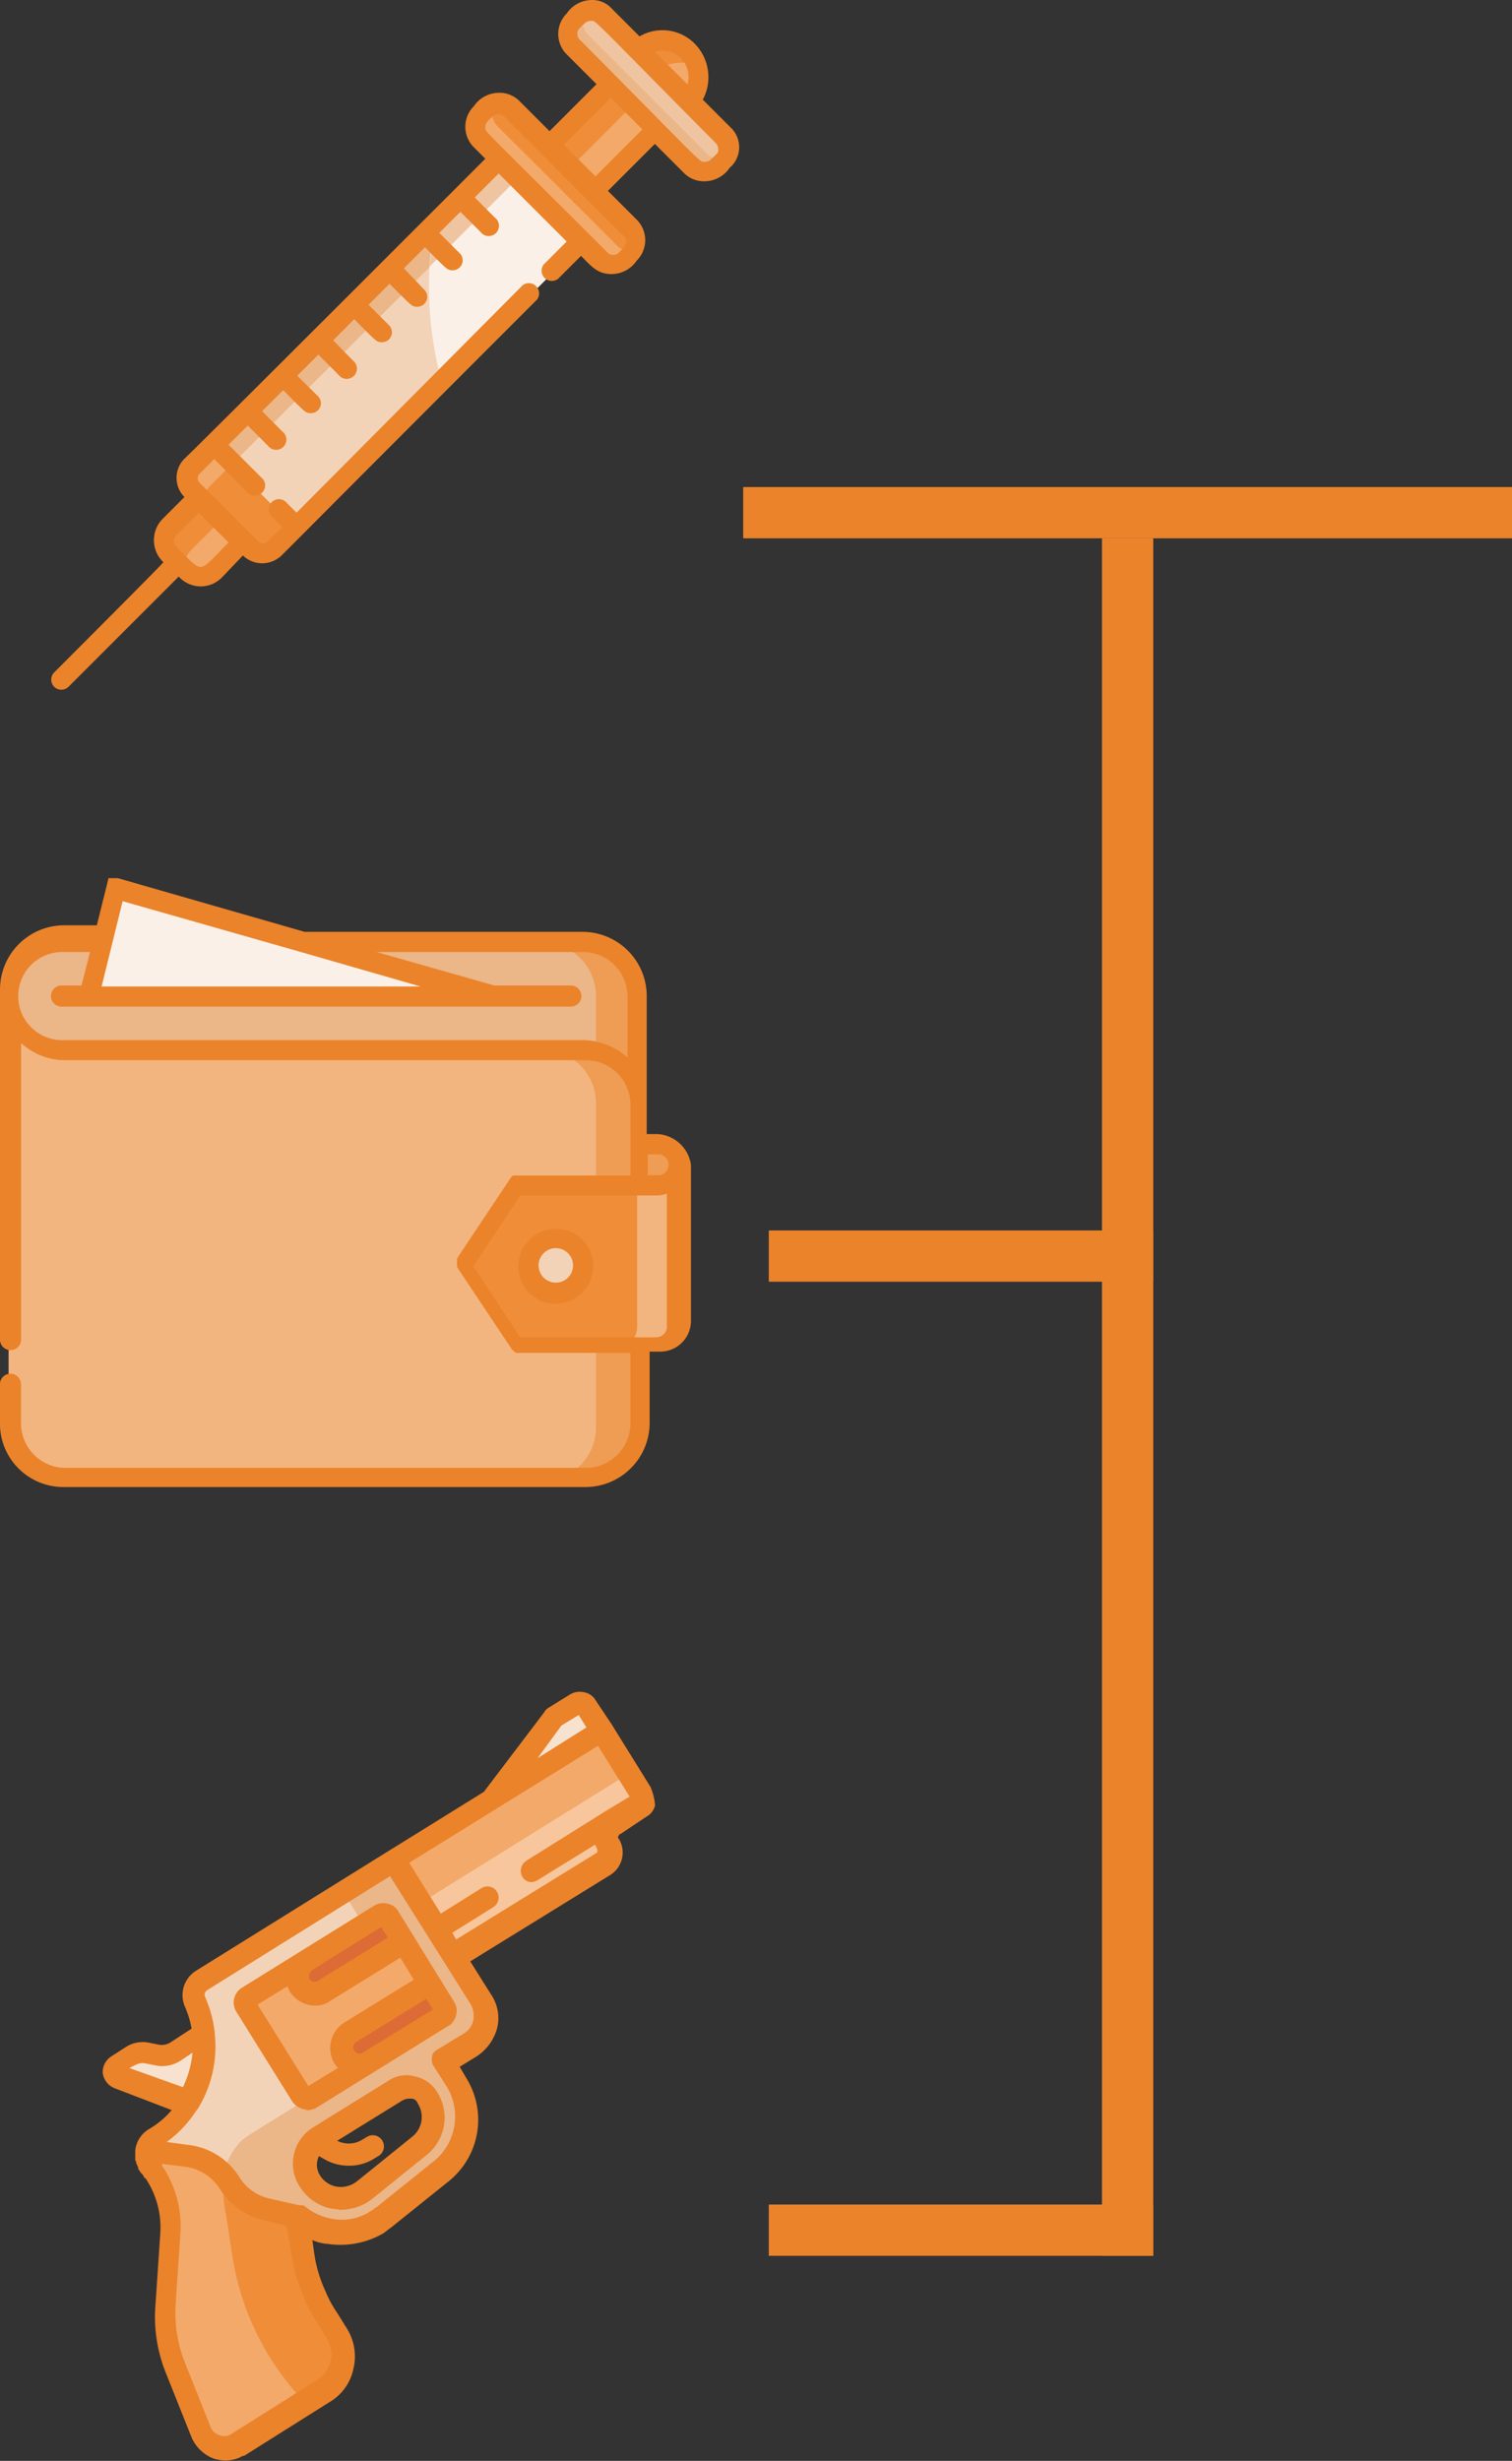 <svg xmlns="http://www.w3.org/2000/svg" viewBox="0 0 29.5 48">
  <rect x="0" y="0" width="29.5" height="48" fill="#333333" stroke="none"/>
  <defs>
    <style>
      .cls-1 {
        fill: none;
        stroke: #eb832a;
      }

      .cls-2 {
        fill: #f3a96a;
      }

      .cls-3 {
        fill: #ef8d39;
      }

      .cls-4 {
        fill: #f3d3b7;
      }

      .cls-5 {
        fill: #ebb688;
      }

      .cls-6 {
        fill: #fbf0e7;
      }

      .cls-7 {
        fill: #efc4a0;
      }

      .cls-8 {
        fill: #eb832a;
      }

      .cls-9 {
        fill: #f3b57f;
      }

      .cls-10 {
        fill: #ef9c54;
      }

      .cls-11 {
        fill: #f7e2cf;
      }

      .cls-12 {
        fill: #f7c69c;
      }

      .cls-13 {
        fill: #dd6b36;
      }
    </style>
  </defs>
  <g id="Group_113" data-name="Group 113" transform="translate(-914.5 -1224)">
    <g id="Group_108" data-name="Group 108" transform="translate(711.5 952.5)">
      <line id="Line_71" data-name="Line 71" class="cls-1" x2="15" transform="translate(217.5 281.5)"/>
      <line id="Line_72" data-name="Line 72" class="cls-1" y2="33.5" transform="translate(225 282)"/>
      <line id="Line_73" data-name="Line 73" class="cls-1" x2="7.5" transform="translate(218 296)"/>
      <line id="Line_74" data-name="Line 74" class="cls-1" x2="7.5" transform="translate(218 315)"/>
    </g>
    <g id="Group_109" data-name="Group 109" transform="translate(915.5 1224)">
      <path id="Path_99" data-name="Path 99" class="cls-2" d="M62.128,9.684A.729.729,0,0,0,61.1,8.656Z" transform="translate(-49.678 -7.646)"/>
      <path id="Path_100" data-name="Path 100" class="cls-3" d="M62.222,8.844h.019a.731.731,0,0,0-1.14-.28l.393.393A.736.736,0,0,1,62.222,8.844Z" transform="translate(-49.678 -7.572)"/>
      <rect id="Rectangle_1464" data-name="Rectangle 1464" class="cls-2" width="1.701" height="1.29" transform="translate(9.721 2.84) rotate(-45)"/>
      <rect id="Rectangle_1465" data-name="Rectangle 1465" class="cls-3" width="1.701" height="0.598" transform="translate(9.716 2.834) rotate(-45)"/>
      <path id="Path_101" data-name="Path 101" class="cls-2" d="M12.492,56l-.58.58a.384.384,0,0,0,0,.542l.337.337a.384.384,0,0,0,.542,0l.58-.58Z" transform="translate(-9.594 -46.279)"/>
      <path id="Path_102" data-name="Path 102" class="cls-3" d="M12.323,57.01l.6-.6L12.492,56l-.58.58a.384.384,0,0,0,0,.542l.28.28A.445.445,0,0,1,12.323,57.01Z" transform="translate(-9.594 -46.279)"/>
      <path id="Path_103" data-name="Path 103" class="cls-4" d="M20.249,20.4l-6.076,6.057a.327.327,0,0,0,0,.467l1.159,1.159a.327.327,0,0,0,.467,0l6.076-6.076Z" transform="translate(-11.444 -17.334)"/>
      <path id="Path_104" data-name="Path 104" class="cls-5" d="M14.528,26.912,20.6,20.855l1.271,1.271h0L20.249,20.5l-6.076,6.038a.327.327,0,0,0,0,.467l.318.318A.316.316,0,0,1,14.528,26.912Z" transform="translate(-11.444 -17.415)"/>
      <path id="Path_105" data-name="Path 105" class="cls-6" d="M39.526,21.709a6.967,6.967,0,0,0,.15,3.1l2.785-2.785L40.835,20.4Z" transform="translate(-32.048 -17.334)"/>
      <path id="Path_106" data-name="Path 106" class="cls-7" d="M39.5,22.531l1.776-1.776,1.271,1.271h0L40.921,20.4l-1.309,1.309A6.659,6.659,0,0,0,39.5,22.531Z" transform="translate(-32.116 -17.334)"/>
      <path id="Path_107" data-name="Path 107" class="cls-3" d="M14.6,50.5l-.43.43a.327.327,0,0,0,0,.467l1.159,1.159a.327.327,0,0,0,.467,0l.43-.43C16.061,51.958,14.771,50.687,14.6,50.5Z" transform="translate(-11.444 -41.807)"/>
      <path id="Path_108" data-name="Path 108" class="cls-2" d="M14.447,51.3l.43-.43L14.5,50.5l-.43.43a.327.327,0,0,0,0,.467l.318.318A.344.344,0,0,1,14.447,51.3Z" transform="translate(-11.362 -41.807)"/>
      <path id="Path_109" data-name="Path 109" class="cls-3" d="M45.048,14.7l2.337,2.337a.384.384,0,0,1,0,.542l-.093.093a.384.384,0,0,1-.542,0l-2.337-2.356a.384.384,0,0,1,0-.542l.093-.093A.4.4,0,0,1,45.048,14.7Z" transform="translate(-36.018 -12.608)"/>
      <path id="Path_110" data-name="Path 110" class="cls-2" d="M47.067,17.5,44.73,15.167a.37.37,0,0,1-.056-.467.524.524,0,0,0-.262.187.384.384,0,0,0,0,.542l2.337,2.337a.384.384,0,0,0,.542,0l.15-.15A.471.471,0,0,1,47.067,17.5Z" transform="translate(-36.018 -12.7)"/>
      <path id="Path_111" data-name="Path 111" class="cls-7" d="M54.006,5.212a.384.384,0,0,1,.542,0l2.337,2.337a.384.384,0,0,1,0,.542l-.093.093a.384.384,0,0,1-.542,0L53.912,5.848a.384.384,0,0,1,0-.542Z" transform="translate(-43.742 -4.894)"/>
      <path id="Path_112" data-name="Path 112" class="cls-5" d="M56.548,8.067,54.211,5.73a.4.4,0,0,1-.075-.43.588.588,0,0,0-.224.168.384.384,0,0,0,0,.542l2.337,2.337a.384.384,0,0,0,.542,0,1.22,1.22,0,0,0,.168-.187A.462.462,0,0,1,56.548,8.067Z" transform="translate(-43.742 -5.057)"/>
      <path id="Path_113" data-name="Path 113" class="cls-8" d="M13.254,6.486l-.542-.542a.933.933,0,0,0-.15-1.084.885.885,0,0,0-1.084-.15l-.542-.542A.509.509,0,0,0,10.544,4a.594.594,0,0,0-.486.262.564.564,0,0,0,0,.8l.58.58-.916.916-.58-.58a.55.55,0,0,0-.411-.168.594.594,0,0,0-.486.262.564.564,0,0,0,0,.8l.224.224c-.355.355-5.664,5.664-5.87,5.851a.53.53,0,0,0,0,.748l-.43.43a.592.592,0,0,0,.019.841c0,.019-2.112,2.131-2.131,2.15a.2.2,0,0,0,0,.28.2.2,0,0,0,.28,0l2.15-2.15a.577.577,0,0,0,.841.019l.411-.43a.541.541,0,0,0,.71.037c.037-.019-.243.243,5.029-5.029a.2.2,0,0,0-.28-.28L4.786,14l-.224-.224a.2.2,0,0,0-.28.28l.224.224-.28.28a.125.125,0,0,1-.187,0L2.9,13.422a.125.125,0,0,1,0-.187l.28-.28.673.673a.2.2,0,0,0,.28-.28l-.673-.673.374-.374.393.393a.2.2,0,1,0,.28-.28l-.393-.393.411-.411c.43.43.43.449.542.449a.194.194,0,0,0,.131-.337L4.8,11.328l.411-.411.393.393a.2.2,0,1,0,.28-.28L5.5,10.637l.411-.411c.43.43.43.449.542.449a.194.194,0,0,0,.131-.337l-.393-.393L6.6,9.534c.43.43.43.449.542.449a.194.194,0,0,0,.131-.337L6.88,9.234l.411-.411c.43.43.43.449.542.449a.194.194,0,0,0,.131-.337l-.393-.393.411-.411.393.393a.2.2,0,1,0,.28-.28l-.393-.393.467-.467,1.327,1.327-.449.449a.2.2,0,0,0,.28.28l.449-.449c.206.206.318.355.6.355a.594.594,0,0,0,.486-.262.564.564,0,0,0,0-.8l-.561-.561.916-.916.561.561a.55.55,0,0,0,.411.168.594.594,0,0,0,.486-.262A.527.527,0,0,0,13.254,6.486ZM2.449,14.675a.159.159,0,0,1,0-.243l.43-.43.58.58C2.842,15.2,2.991,15.2,2.449,14.675Zm9.964-9.029-.636-.636A.511.511,0,0,1,12.413,5.645ZM11.179,8.823l-.093.093a.159.159,0,0,1-.243,0C8.356,6.43,8.469,6.58,8.469,6.486s.056-.131.131-.206a.159.159,0,0,1,.243,0L11.161,8.6C11.235,8.636,11.235,8.748,11.179,8.823ZM10.618,7.44,10,6.823l.916-.916.617.617ZM12.881,7.1a.17.17,0,0,1-.131.056c-.112,0,.056.131-2.43-2.374a.159.159,0,0,1,0-.243c.093-.093.131-.131.206-.131.112,0-.075-.15,2.43,2.374a.17.17,0,0,1,.056.131C13.03,6.972,12.974,7.01,12.881,7.1Z" transform="translate(0 -4)"/>
    </g>
    <g id="Group_110" data-name="Group 110" transform="translate(914.5 1241.129)">
      <path id="Path_128" data-name="Path 128" class="cls-5" d="M221.435,14.7H211.247a1.047,1.047,0,0,0,0,2.094h10.17a1.045,1.045,0,0,1,1.047,1.047V15.747A1.018,1.018,0,0,0,221.435,14.7Z" transform="translate(-210.05 -13.447)"/>
      <path id="Path_129" data-name="Path 129" class="cls-9" d="M222.564,28.713a1.045,1.045,0,0,1-1.047,1.047h-10.17a1.045,1.045,0,0,1-1.047-1.047h0V20.3a1.045,1.045,0,0,0,1.047,1.047h10.17a1.045,1.045,0,0,1,1.047,1.047Z" transform="translate(-210.132 -18.001)"/>
      <g id="Group_46" data-name="Group 46" transform="translate(10.581 3.346)">
        <path id="Path_130" data-name="Path 130" class="cls-10" d="M266.8,25.9H266a1.045,1.045,0,0,1,1.047,1.047v6.319A1.045,1.045,0,0,1,266,34.313h.785a1.045,1.045,0,0,0,1.047-1.047v-6.3A1.034,1.034,0,0,0,266.8,25.9Z" transform="translate(-266 -25.9)"/>
        <path id="Path_131" data-name="Path 131" class="cls-10" d="M276.293,35.8a.393.393,0,0,1,0,.785H275.9V35.8Z" transform="translate(-274.049 -33.949)"/>
      </g>
      <path id="Path_132" data-name="Path 132" class="cls-3" d="M261.806,37.9v3.159a.383.383,0,0,1-.393.393h-2.767l-1.047-1.57,1.047-1.57h2.767A.411.411,0,0,0,261.806,37.9Z" transform="translate(-248.589 -32.31)"/>
      <path id="Path_133" data-name="Path 133" class="cls-9" d="M274.585,38.293h-.393v2.767a.383.383,0,0,1-.393.393h.785a.383.383,0,0,0,.393-.393V37.9A.383.383,0,0,1,274.585,38.293Z" transform="translate(-261.761 -32.31)"/>
      <path id="Path_134" data-name="Path 134" class="cls-6" d="M226.489,11.194H218.6l.262-1.047.262-1.047,3.683,1.047Z" transform="translate(-216.88 -8.894)"/>
      <path id="Path_135" data-name="Path 135" class="cls-10" d="M266.8,14.7H266a1.045,1.045,0,0,1,1.047,1.047v1.084a1.043,1.043,0,0,1,.785,1.01V15.747A1.018,1.018,0,0,0,266.8,14.7Z" transform="translate(-255.419 -13.447)"/>
      <path id="Path_136" data-name="Path 136" class="cls-4" d="M265.123,45.6a.523.523,0,1,1-.523.523A.535.535,0,0,1,265.123,45.6Z" transform="translate(-254.281 -38.571)"/>
      <path id="Path_137" data-name="Path 137" class="cls-8" d="M222.224,12.991h-.206V10.3a1.253,1.253,0,0,0-1.253-1.253h-5.421L211.7,8h-.187v.019h0l-.224.9h-.636a1.253,1.253,0,0,0-1.253,1.253h0v6.842a.206.206,0,0,0,.411,0v-5.8a1.266,1.266,0,0,0,.86.337h10.17a.87.87,0,0,1,.86.86V13.8h-2.3a.018.018,0,0,1-.019.019h0l-1.047,1.57c0,.019-.019.019-.019.037v.019h0v.019h0v.019h0V15.5h0v.019h0v.019h0v.019h0v.019c0,.019.019.019.019.037l1.047,1.57h0a.018.018,0,0,0,.019.019h0l.019.019h0l.019.019h0a.018.018,0,0,1,.019.019H221.7v1.383a.87.87,0,0,1-.86.86h-10.17a.87.87,0,0,1-.86-.86h0v-.785a.206.206,0,0,0-.411,0v.785h0a1.237,1.237,0,0,0,1.253,1.234h10.17a1.253,1.253,0,0,0,1.253-1.253h0V17.235h.206a.6.6,0,0,0,.6-.6V13.59A.7.7,0,0,0,222.224,12.991Zm.187,3.758a.207.207,0,0,1-.206.206h-2.655l-.916-1.383.916-1.383h2.673a.553.553,0,0,0,.187-.037v2.6Zm-10.618-8.3,3.477.991h0l2.337.673h-6.225Zm8.992,2.711h-10.17a.86.86,0,1,1,0-1.72h.542l-.168.654h-.374a.206.206,0,1,0,0,.411h9.908a.206.206,0,1,0,0-.411h-1.477l-2.3-.654h4.038a.87.87,0,0,1,.86.86v1.2A1.34,1.34,0,0,0,220.785,11.159Zm1.234,2.225h.206a.206.206,0,1,1,0,.411h-.187v-.411Z" transform="translate(-209.4 -8)"/>
      <path id="Path_138" data-name="Path 138" class="cls-8" d="M264.229,44.6a.73.73,0,0,0-.729.729.718.718,0,0,0,.729.729.73.73,0,0,0,.729-.729A.718.718,0,0,0,264.229,44.6Zm0,1.047a.336.336,0,1,1,.337-.336A.335.335,0,0,1,264.229,45.647Z" transform="translate(-253.386 -37.758)"/>
    </g>
    <g id="Group_111" data-name="Group 111" transform="translate(916.5 1257)">
      <path id="Path_114" data-name="Path 114" class="cls-11" d="M147.426,1.211l-.393.243c-.019.019-.037.019-.037.037l-1.2,1.57.206.318,2.15-1.346-.486-.8A.28.28,0,0,0,147.426,1.211Z" transform="translate(-138.191 -0.98)"/>
      <path id="Path_115" data-name="Path 115" class="cls-2" d="M138.687,5.857l.523-.318a.155.155,0,0,0,.056-.206L138.5,4.1l-4.3,2.673,1.159,1.851,3.159-1.963a.3.3,0,0,0,.093-.411h0A.277.277,0,0,1,138.687,5.857Z" transform="translate(-128.76 -3.345)"/>
      <path id="Path_116" data-name="Path 116" class="cls-12" d="M141.3,8.6,137,11.273l.617,1.01,3.159-1.963a.3.3,0,0,0,.093-.411.3.3,0,0,1,.093-.411l.523-.318a.155.155,0,0,0,.056-.206Z" transform="translate(-131.036 -7.004)"/>
      <path id="Path_117" data-name="Path 117" class="cls-11" d="M106.233,35.385l.262-.168a.47.47,0,0,1,.355-.056l.187.037a.484.484,0,0,0,.355-.056l.86-.542L109,35.8l-1.14.411-1.608-.617A.11.11,0,0,1,106.233,35.385Z" transform="translate(-105.971 -28.143)"/>
      <path id="Path_118" data-name="Path 118" class="cls-4" d="M114.387,17.6l-3.758,2.337a.355.355,0,0,0-.131.411,2.118,2.118,0,0,1-.8,2.655h0a.338.338,0,0,0-.112.467,1.643,1.643,0,0,1,.112.187,1.866,1.866,0,0,1,.318,1.215l-.093,1.383a3.051,3.051,0,0,0,.187,1.234l.5,1.253a.48.48,0,0,0,.71.224l1.664-1.047a.821.821,0,0,0,.262-1.14l-.187-.3a3,3,0,0,1-.467-1.253l-.112-.729a1.245,1.245,0,0,0,.617.28,1.375,1.375,0,0,0,.935-.187.568.568,0,0,0,.131-.093l1.122-.9a1.335,1.335,0,0,0,.3-1.739l-.262-.411.523-.318a.638.638,0,0,0,.206-.879Zm.654,4.636a.728.728,0,0,1-.168.953l-1.066.86a.725.725,0,0,1-.58.15.694.694,0,0,1-.486-.336h0a.616.616,0,0,1,.206-.86l1.477-.916a.438.438,0,0,1,.617.15Z" transform="translate(-108.704 -14.321)"/>
      <path id="Path_119" data-name="Path 119" class="cls-5" d="M122.608,20.292,120.925,17.6l-.991.617,1.29,2.075a.638.638,0,0,1-.206.879l-.523.318s-2.318,1.421-2.449,1.514a.258.258,0,0,1-.075.056,1.412,1.412,0,0,0-.337,1.458l.112.729a5.277,5.277,0,0,0,1.421,2.916l.374-.224a.821.821,0,0,0,.262-1.14l-.187-.3a3,3,0,0,1-.467-1.253l-.112-.729a1.245,1.245,0,0,0,.617.28,1.375,1.375,0,0,0,.935-.187.568.568,0,0,0,.131-.093l1.122-.9a1.335,1.335,0,0,0,.3-1.739l-.262-.411.523-.318A.608.608,0,0,0,122.608,20.292Zm-1.178,2.879-1.066.86a.725.725,0,0,1-.58.15.694.694,0,0,1-.486-.337.616.616,0,0,1,.206-.86l1.477-.916a.456.456,0,0,1,.636.15A.773.773,0,0,1,121.43,23.171Z" transform="translate(-115.242 -14.321)"/>
      <path id="Path_120" data-name="Path 120" class="cls-2" d="M110.4,47.893l-.8-.093a.337.337,0,0,0,.056.224c.037.056.075.131.112.187a1.843,1.843,0,0,1,.318,1.2l-.093,1.383a3.051,3.051,0,0,0,.187,1.234l.5,1.253a.48.48,0,0,0,.71.224l1.664-1.047a.821.821,0,0,0,.262-1.14l-.187-.3a3,3,0,0,1-.467-1.253l-.112-.729-.58-.131a1.13,1.13,0,0,1-.71-.523h0A1.334,1.334,0,0,0,110.4,47.893Z" transform="translate(-108.759 -38.876)"/>
      <path id="Path_121" data-name="Path 121" class="cls-3" d="M119.926,53.466l-.187-.3a2.979,2.979,0,0,1-.28-.542l-.056-.168c-.019-.056-.037-.131-.056-.187a.237.237,0,0,1-.019-.112c-.019-.075-.037-.168-.056-.243l-.056-.355-.056-.355-.58-.131a1.13,1.13,0,0,1-.71-.523h0c-.037-.056-.075-.093-.112-.15a1.966,1.966,0,0,0,.019.8l.112.729a5.277,5.277,0,0,0,1.421,2.916l.374-.224a.187.187,0,0,0,.093-.075l.037-.037a.776.776,0,0,0,.224-.374c0-.019,0-.037.019-.037,0-.037.019-.075.019-.112v-.112A1.545,1.545,0,0,0,119.926,53.466Z" transform="translate(-115.365 -40.99)"/>
      <path id="Path_122" data-name="Path 122" class="cls-2" d="M123.848,25.278l-2.561,1.589a.145.145,0,0,1-.187-.037l-1.084-1.739a.145.145,0,0,1,.037-.187l2.561-1.589a.145.145,0,0,1,.187.037l1.084,1.739A.14.14,0,0,1,123.848,25.278Z" transform="translate(-117.211 -18.953)"/>
      <g id="Group_44" data-name="Group 44" transform="translate(3.801 4.344)">
        <path id="Path_123" data-name="Path 123" class="cls-13" d="M127.034,23.319l-1.439.9a.338.338,0,0,0-.112.467.356.356,0,0,0,.467.112l1.552-.953-.3-.467C127.183,23.3,127.109,23.281,127.034,23.319Z" transform="translate(-125.432 -23.3)"/>
        <path id="Path_124" data-name="Path 124" class="cls-13" d="M130.142,31.839h0a.338.338,0,0,0,.467.112l1.439-.9a.14.14,0,0,0,.037-.187l-.3-.467-1.552.953A.355.355,0,0,0,130.142,31.839Z" transform="translate(-129.214 -29.073)"/>
      </g>
      <path id="Path_125" data-name="Path 125" class="cls-8" d="M126.846,40.16l-1.477.916a.827.827,0,0,0-.262,1.159.942.942,0,0,0,.636.43c.056,0,.112.019.168.019a1.007,1.007,0,0,0,.6-.206l1.066-.86a.929.929,0,0,0,.206-1.234.656.656,0,0,0-.43-.3A.614.614,0,0,0,126.846,40.16Zm.561.449h0a.491.491,0,0,1-.112.654l-1.066.86a.513.513,0,0,1-.393.112.479.479,0,0,1-.337-.224.382.382,0,0,1-.019-.374l.131.075a.939.939,0,0,0,.449.112.906.906,0,0,0,.486-.131l.093-.056a.218.218,0,1,0-.224-.374l-.093.056a.5.5,0,0,1-.486.019l1.271-.785a.27.27,0,0,1,.131-.037h.056A.138.138,0,0,1,127.407,40.609Z" transform="translate(-121.257 -32.582)"/>
      <path id="Path_126" data-name="Path 126" class="cls-8" d="M115.793,1.92,115.027.686l-.3-.449a.329.329,0,0,0-.243-.168.368.368,0,0,0-.28.056l-.393.243a.225.225,0,0,0-.093.093L112.54,2.014l-1.869,1.159h0L106.913,5.51a.563.563,0,0,0-.206.692,1.889,1.889,0,0,1,.131.43l-.43.28a.337.337,0,0,1-.187.037l-.187-.037a.612.612,0,0,0-.5.093l-.262.168a.367.367,0,0,0-.168.318.371.371,0,0,0,.224.3l1.122.43a1.709,1.709,0,0,1-.449.374.554.554,0,0,0-.262.411v.112h0v.056h0a.069.069,0,0,0,.019.056v.019c0,.019,0,.019.019.037V9.3c0,.019.019.019.019.037v.019a.065.065,0,0,0,.019.037h0c.019.019.019.037.037.056a1036.431,1036.431,0,0,1,.037.037c0,.019.019.019.019.037a.018.018,0,0,0,.019.019l.019.019a1.724,1.724,0,0,1,.28,1.084l-.093,1.383a2.917,2.917,0,0,0,.206,1.327l.5,1.253a.774.774,0,0,0,.43.411.938.938,0,0,0,.224.037.75.75,0,0,0,.28-.056c.037-.019.056-.037.093-.037l1.664-1.047a.987.987,0,0,0,.467-.654,1.035,1.035,0,0,0-.131-.785l-.187-.3a2.234,2.234,0,0,1-.224-.411,2.653,2.653,0,0,1-.224-.748l-.037-.262a.88.88,0,0,0,.3.075,1.676,1.676,0,0,0,1.084-.206c.056-.037.093-.075.15-.112l1.122-.9A1.54,1.54,0,0,0,112.2,7.6l-.131-.224.336-.206a.959.959,0,0,0,.393-.542.819.819,0,0,0-.112-.654l-.411-.654,2.729-1.683a.516.516,0,0,0,.168-.71.035.035,0,0,1,0-.056.04.04,0,0,1,.037-.037l.224-.15h0l.28-.187a.334.334,0,0,0,.168-.224A1.2,1.2,0,0,0,115.793,1.92Zm-1.739-1.2.337-.206.15.243-.953.6ZM105.623,7.4l.112-.056a.307.307,0,0,1,.187-.037l.187.037a.654.654,0,0,0,.523-.093l.224-.15a2,2,0,0,1-.187.673Zm3.664,4.973.187.3a.547.547,0,0,1,.075.449.6.6,0,0,1-.224.337c-.019.019-.037.019-.056.037l-1.664,1.047a.241.241,0,0,1-.224.019.265.265,0,0,1-.168-.15l-.5-1.253a2.619,2.619,0,0,1-.187-1.14l.093-1.383h0a2.1,2.1,0,0,0-.355-1.327V9.286a.018.018,0,0,0-.019-.019l.449.056a.953.953,0,0,1,.692.43,1.384,1.384,0,0,0,.86.617l.449.112.093.58c0,.037.019.075.019.112A3.67,3.67,0,0,0,109.288,12.37Zm2.991-6.225a.466.466,0,0,1,.056.318.387.387,0,0,1-.187.262l-.523.318c-.056.037-.093.075-.093.131a.264.264,0,0,0,.019.168l.262.411a1.122,1.122,0,0,1-.243,1.458l-1.122.9c-.037.019-.075.056-.112.075a1.012,1.012,0,0,1-.766.15,1.123,1.123,0,0,1-.523-.243h0a.018.018,0,0,1-.019-.019h-.093l-.58-.131a.936.936,0,0,1-.58-.411,1.356,1.356,0,0,0-1.01-.636l-.411-.056a2.279,2.279,0,0,0,.58-.617l.019-.019a2.309,2.309,0,0,0,.337-1.477V6.706a2.383,2.383,0,0,0-.187-.692.107.107,0,0,1,.037-.131l3.571-2.225Zm2.636-3.758h0l-1.552.972a.234.234,0,0,0-.075.3.206.206,0,0,0,.187.112.266.266,0,0,0,.112-.037l1.122-.692c.019.019.019.037.037.075s.019.075-.019.093L112,4.893l-.075-.131.8-.5a.218.218,0,0,0-.224-.374l-.8.5-.617-.991,1.72-1.066h0l1.963-1.215.617.991Z" transform="translate(-105.1 -0.063)"/>
      <path id="Path_127" data-name="Path 127" class="cls-8" d="M121.52,22.153h0l-2.561,1.589a.34.34,0,0,0-.112.486l1.084,1.739a.372.372,0,0,0,.224.15c.019,0,.056.019.075.019a.361.361,0,0,0,.187-.056l2.561-1.589c.019,0,.019-.019.037-.019h0l.019-.019h0a.382.382,0,0,0,.093-.168.3.3,0,0,0-.019-.224h0c0-.019-.019-.019-.019-.037l-1.084-1.757a.3.3,0,0,0-.187-.15A.344.344,0,0,0,121.52,22.153Zm-1.2,1.253.262-.168,1.084-.673.131.206-1.365.841a.122.122,0,0,1-.168-.037A.16.16,0,0,1,120.323,23.405Zm2.356.766-1.365.841a.122.122,0,0,1-.131-.206l1.365-.841Zm-.636-1.01.262.43-1.365.841a.589.589,0,0,0-.187.785.408.408,0,0,0,.075.093l-.58.355-.991-1.589.58-.355.056.112a.588.588,0,0,0,.486.262.471.471,0,0,0,.3-.093Z" transform="translate(-116.229 -17.977)"/>
    </g>
  </g>
</svg>
